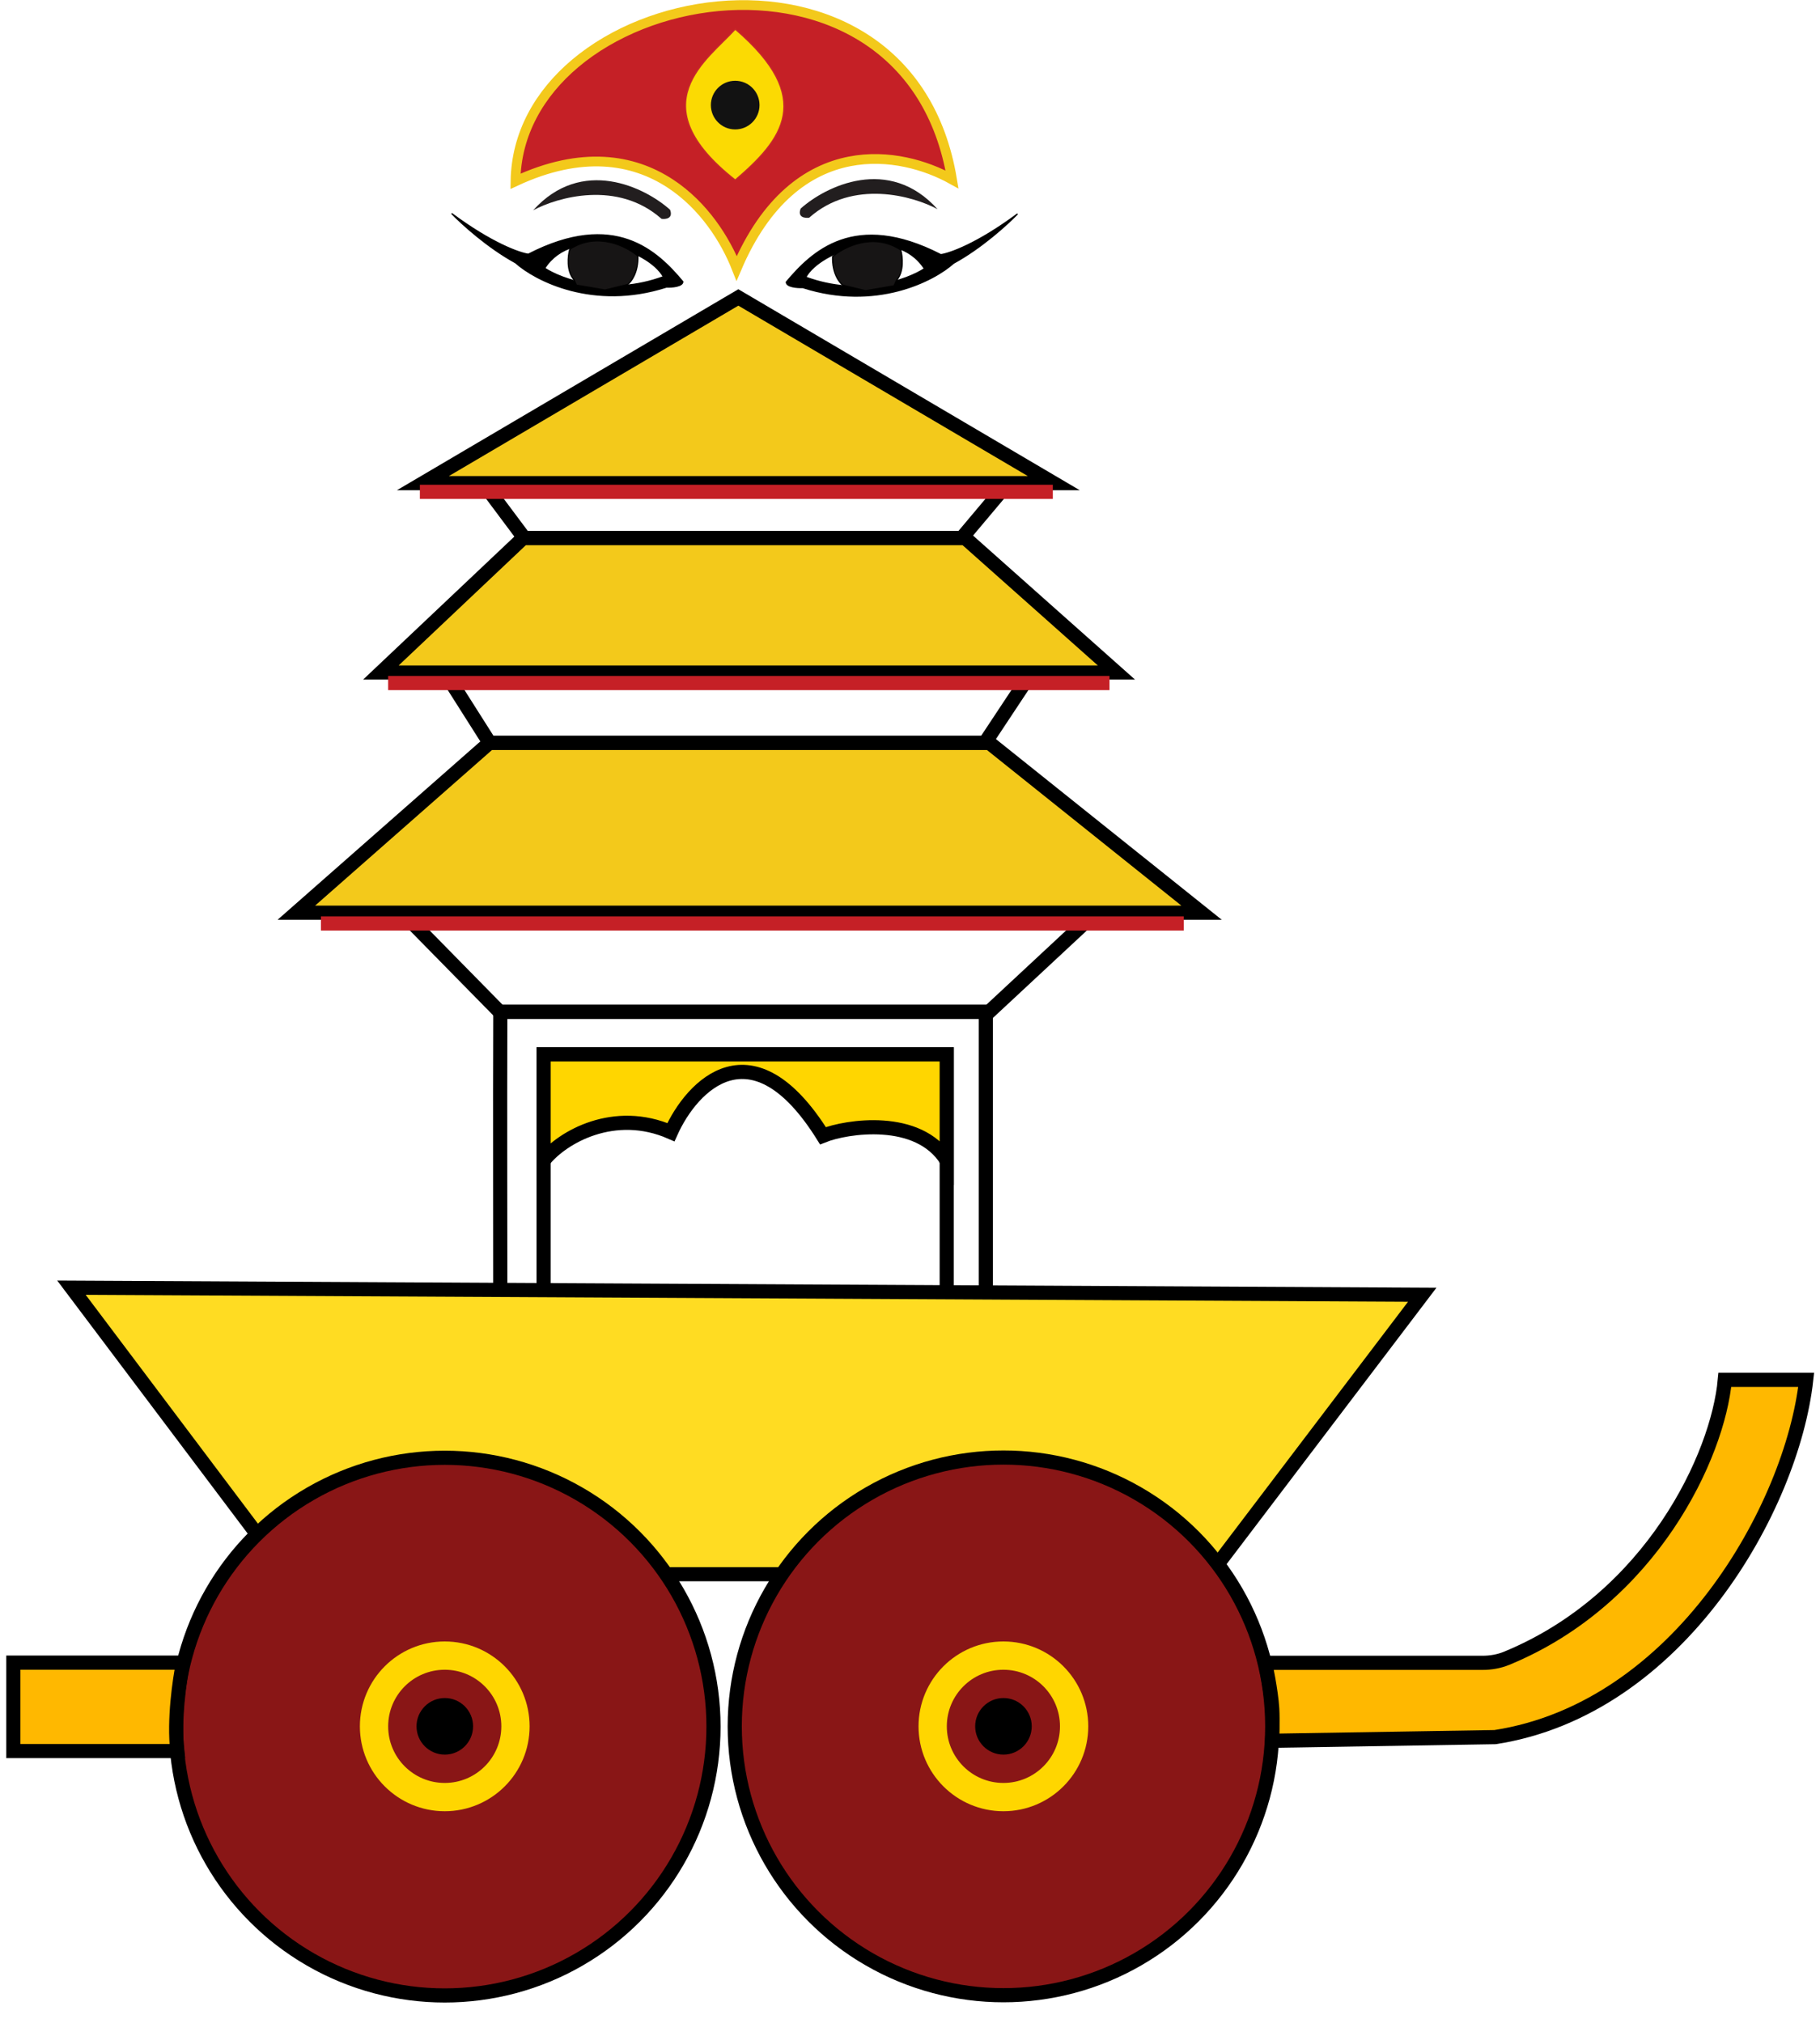 <svg width="63" height="70" viewBox="0 0 63 70" fill="none" xmlns="http://www.w3.org/2000/svg">
<path d="M25.558 10.293L36.477 16.719H14.639L25.558 10.293Z" fill="#F3C91B" stroke="black" stroke-width="0.49"/>
<path d="M18.146 18.616L16.864 16.902H34.735L33.293 18.616H18.146Z" stroke="black" stroke-width="0.49"/>
<path d="M16.949 25.708L15.396 23.26H35.715L34.093 25.708H16.949Z" stroke="black" stroke-width="0.49"/>
<path d="M17.296 35.015L13.929 31.588H37.92L34.237 35.015H17.296Z" stroke="black" stroke-width="0.49"/>
<path d="M13.185 23.272L18.105 18.621H33.413L38.645 23.272H13.185Z" fill="#F3C91B" stroke="black" stroke-width="0.49"/>
<path d="M10.258 31.584L16.938 25.709H34.249L41.593 31.584H10.258Z" fill="#F3C91B" stroke="black" stroke-width="0.49"/>
<path d="M17.318 35.013C17.306 38.089 17.32 44.432 17.318 44.813L34.125 44.813L34.125 35.013L17.318 35.013Z" stroke="black" stroke-width="0.49"/>
<path d="M32.771 44.81V36.486H18.817V44.81" stroke="black" stroke-width="0.49"/>
<path d="M49.231 44.805L2.473 44.56L9.939 54.475L41.887 54.475L49.231 44.805Z" fill="#FFDC22" stroke="black" stroke-width="0.49"/>
<circle cx="15.395" cy="59.749" r="9.303" fill="#891616" stroke="black" stroke-width="0.49"/>
<circle cx="34.736" cy="59.741" r="9.303" fill="#891616" stroke="black" stroke-width="0.49"/>
<path d="M51.312 57.542H43.794C43.794 57.542 44.002 58.506 44.039 59.133C44.061 59.515 44.039 60.235 44.039 60.235H44.262L51.75 60.113C58.115 59.133 62.032 52.157 62.522 47.75H59.706C59.468 50.373 57.166 55.317 52.159 57.382C51.891 57.493 51.602 57.542 51.312 57.542Z" fill="#FFB800" stroke="black" stroke-width="0.49"/>
<path d="M0.462 57.535H6.337C6.215 58.147 6.015 59.494 6.137 60.595H0.462L0.462 57.535Z" fill="#FFB800" stroke="black" stroke-width="0.49"/>
<circle cx="15.395" cy="59.74" r="2.448" stroke="#FFD600" stroke-width="0.979"/>
<circle cx="34.733" cy="59.74" r="2.448" stroke="#FFD600" stroke-width="0.979"/>
<circle cx="15.397" cy="59.739" r="0.979" fill="black"/>
<circle cx="34.735" cy="59.739" r="0.979" fill="black"/>
<path d="M23.224 39.179C21.265 38.322 19.47 39.343 18.817 40.159V36.486H32.771V40.158C31.792 38.592 29.303 38.975 28.487 39.302C26.039 35.385 23.958 37.547 23.224 39.179Z" fill="#FFD600" stroke="black" stroke-width="0.49"/>
<path d="M11.109 31.957H40.976" stroke="#C52026" stroke-width="0.49"/>
<path d="M13.436 23.637H38.406" stroke="#C52026" stroke-width="0.49"/>
<path d="M14.534 17.02H36.444" stroke="#C52026" stroke-width="0.49"/>
<path d="M24.858 0.215C26.699 0.044 28.578 0.407 30.073 1.419C31.493 2.38 32.577 3.935 32.955 6.21C32.058 5.713 30.749 5.321 29.404 5.586C27.961 5.87 26.514 6.905 25.5 9.286C25.11 8.297 24.36 7.112 23.205 6.354C21.911 5.504 20.134 5.208 17.844 6.274C17.868 4.632 18.673 3.235 19.916 2.19C21.226 1.09 23.016 0.386 24.858 0.215Z" fill="#C52026" stroke="#F3C91B" stroke-width="0.337"/>
<path d="M22.899 7.573C21.382 6.226 19.297 6.822 18.455 7.278C20.14 5.408 22.323 6.478 23.194 7.258C23.311 7.561 23.046 7.595 22.899 7.573Z" fill="#221E1F"/>
<path d="M28.01 7.534C29.526 6.187 31.611 6.783 32.454 7.239C30.769 5.369 28.585 6.439 27.715 7.218C27.597 7.522 27.862 7.556 28.01 7.534Z" fill="#221E1F"/>
<path fill-rule="evenodd" clip-rule="evenodd" d="M27.218 9.761C28.103 8.708 29.577 7.276 32.568 8.813C32.877 8.771 33.84 8.43 35.221 7.402C34.884 7.753 33.97 8.586 33.01 9.108C32.322 9.726 30.314 10.759 27.787 9.951C27.598 9.958 27.218 9.93 27.218 9.761ZM27.892 9.593C28.398 8.663 31.009 7.76 31.999 9.298C31.409 9.684 29.762 10.283 27.892 9.593Z" fill="black" stroke="black" stroke-width="0.042"/>
<path fill-rule="evenodd" clip-rule="evenodd" d="M23.636 9.746C22.752 8.693 21.277 7.26 18.287 8.798C17.978 8.756 17.015 8.414 15.633 7.387C15.97 7.738 16.884 8.57 17.845 9.093C18.533 9.71 20.54 10.744 23.067 9.935C23.257 9.942 23.636 9.914 23.636 9.746ZM22.962 9.577C22.457 8.648 19.845 7.745 18.855 9.282C19.445 9.668 21.092 10.268 22.962 9.577Z" fill="black" stroke="black" stroke-width="0.042"/>
<path d="M19.869 9.679C19.599 9.376 19.659 8.851 19.722 8.626C20.665 8.003 21.687 8.521 22.08 8.858C22.097 9.43 21.849 9.756 21.722 9.847L20.943 10.037L19.953 9.868L19.869 9.679Z" fill="#171515" stroke="black" stroke-width="0.042"/>
<path d="M31.032 9.702C31.301 9.399 31.242 8.874 31.179 8.649C30.235 8.026 29.214 8.544 28.821 8.881C28.804 9.454 29.052 9.78 29.179 9.871L29.958 10.06L30.947 9.892L31.032 9.702Z" fill="#171515" stroke="black" stroke-width="0.042"/>
<path d="M25.451 1.008C24.503 2.061 22.102 3.598 25.451 6.231C27.072 4.841 28.252 3.409 25.451 1.008Z" fill="#FBDA03" stroke="#C72929" stroke-width="0.042"/>
<circle cx="25.449" cy="3.637" r="0.842" fill="#121212"/>
</svg>
